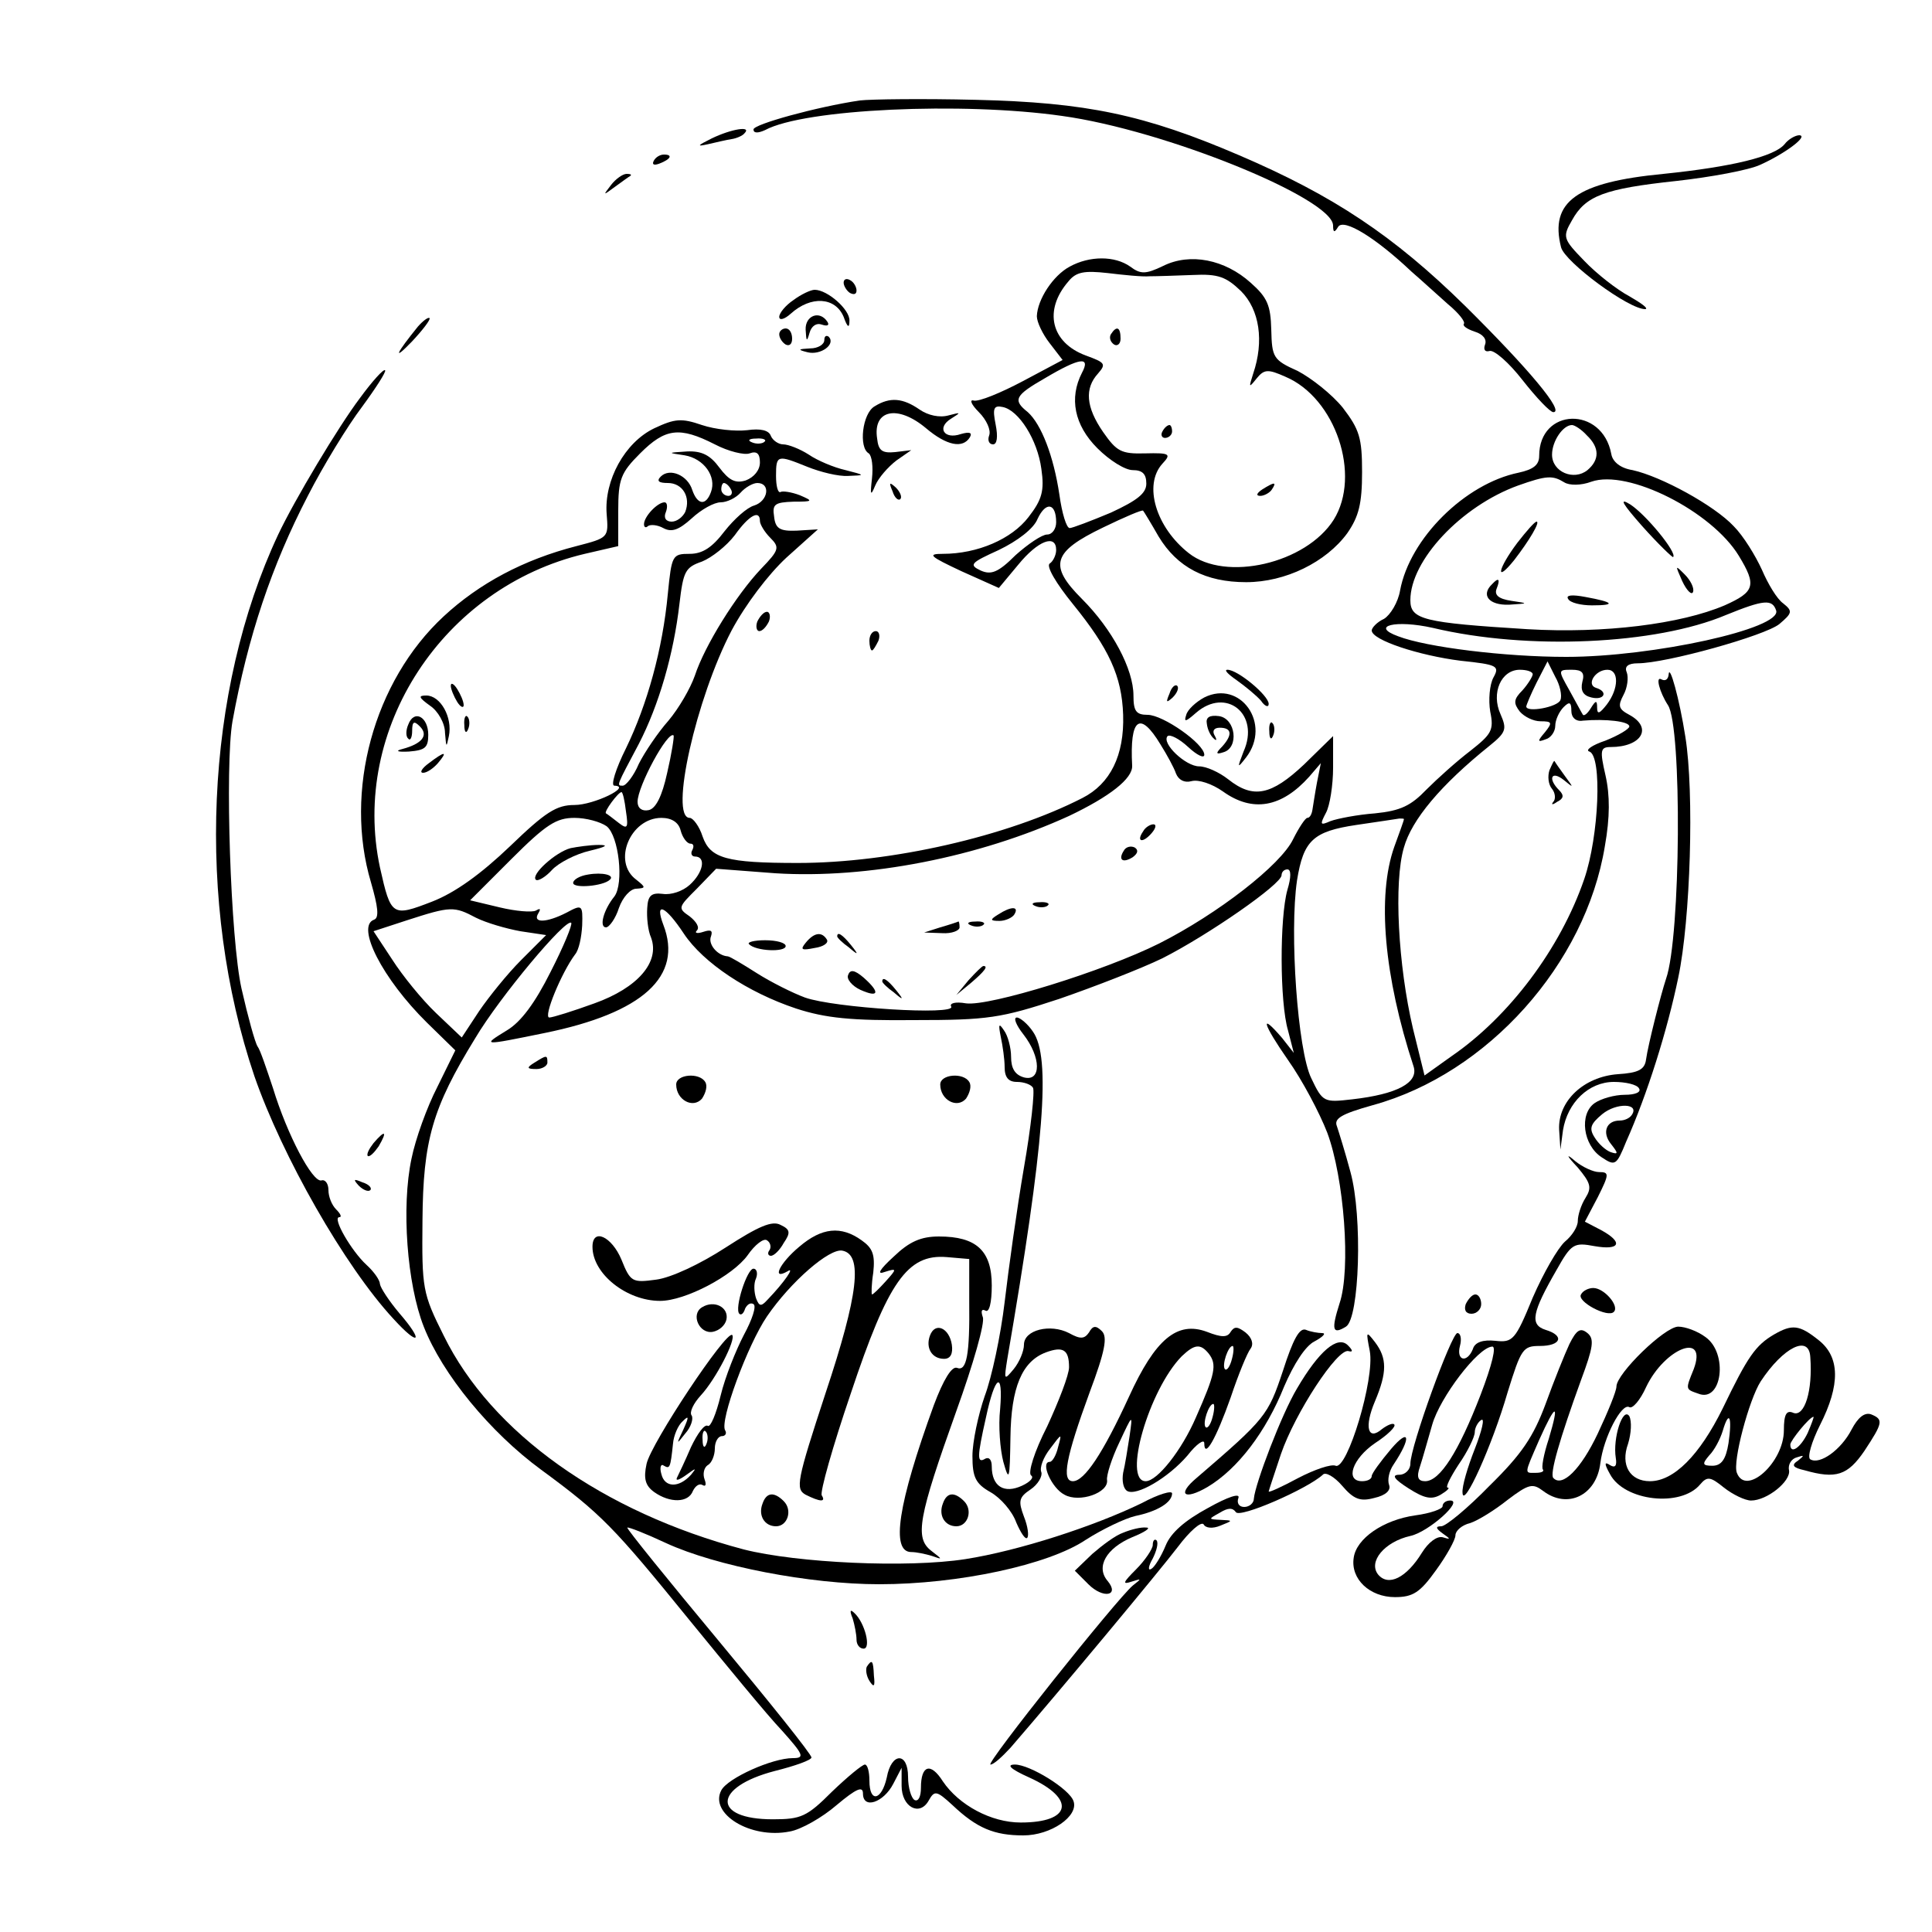 <?xml version="1.0" standalone="no"?>
<!DOCTYPE svg PUBLIC "-//W3C//DTD SVG 20010904//EN"
 "http://www.w3.org/TR/2001/REC-SVG-20010904/DTD/svg10.dtd">
<svg version="1.0" xmlns="http://www.w3.org/2000/svg"
 width="300pt" height="300pt" viewBox="0 0 300 300"
 preserveAspectRatio="xMidYMid meet">
<g transform="translate(0,300) scale(0.1,-0.1)"
fill="#000000" stroke="none">
<path d="M1335 2844 c-67 -10 -165 -37 -165 -45 0 -6 7 -6 18 -1 61 33 307 44
461 22 160 -22 420 -128 421 -170 0 -11 2 -12 8 -2 9 13 58 -17 114 -70 14
-12 39 -35 56 -50 17 -14 28 -28 25 -31 -2 -3 5 -8 17 -12 13 -4 19 -12 16
-20 -3 -8 0 -12 7 -10 7 2 30 -18 51 -45 22 -28 43 -50 48 -50 18 0 -38 67
-137 165 -111 109 -204 171 -351 234 -147 63 -237 82 -409 86 -82 2 -163 1
-180 -1z"/>
<path d="M1105 2785 c-22 -11 -24 -13 -6 -9 13 3 30 7 37 8 7 1 17 5 20 9 12
12 -20 7 -51 -8z"/>
<path d="M2771 2776 c-16 -19 -81 -35 -188 -46 -135 -13 -177 -43 -159 -114 6
-23 106 -97 131 -96 5 1 -6 9 -25 20 -19 10 -51 35 -70 55 -33 34 -34 37 -19
63 21 38 50 49 162 61 54 6 113 17 130 25 38 17 76 45 61 46 -6 0 -17 -6 -23
-14z"/>
<path d="M1015 2750 c-3 -6 1 -7 9 -4 18 7 21 14 7 14 -6 0 -13 -4 -16 -10z"/>
<path d="M949 2713 c-13 -17 -13 -17 6 -3 11 8 22 16 24 17 2 2 0 3 -6 3 -6 0
-17 -8 -24 -17z"/>
<path d="M1661 2586 c-26 -14 -50 -51 -51 -77 0 -9 9 -28 20 -42 l20 -26 -62
-33 c-34 -18 -68 -32 -76 -30 -7 2 -4 -6 8 -18 12 -12 19 -28 16 -36 -3 -8 0
-14 6 -14 6 0 8 11 4 31 -5 25 -3 30 11 27 25 -5 54 -51 60 -96 5 -34 1 -48
-20 -75 -26 -34 -79 -57 -133 -57 -25 0 -20 -4 29 -27 l58 -26 30 36 c31 38
59 48 59 23 0 -8 -5 -18 -10 -21 -6 -4 10 -31 36 -63 56 -69 76 -112 78 -172
2 -63 -20 -107 -63 -129 -117 -60 -298 -101 -442 -101 -111 0 -136 7 -148 41
-5 16 -15 29 -20 29 -32 0 10 186 65 291 22 41 57 87 85 113 l49 44 -33 -2
c-26 -1 -33 3 -35 22 -3 19 1 22 30 23 31 0 31 1 10 10 -13 5 -27 7 -30 5 -4
-2 -7 9 -7 25 0 33 2 33 49 14 20 -8 48 -15 63 -14 27 1 27 1 -4 9 -18 4 -44
15 -57 24 -14 9 -32 16 -40 16 -7 0 -16 6 -19 13 -3 9 -16 12 -37 9 -18 -2
-49 1 -70 8 -32 11 -42 10 -74 -5 -46 -22 -78 -81 -74 -133 3 -37 3 -37 -47
-50 -82 -21 -151 -58 -206 -109 -109 -101 -155 -272 -113 -413 11 -38 13 -55
5 -58 -29 -10 13 -92 82 -160 l44 -43 -28 -57 c-16 -31 -34 -81 -40 -111 -16
-75 -7 -195 19 -261 29 -74 103 -164 182 -222 94 -69 113 -89 230 -233 58 -71
122 -149 144 -172 34 -38 36 -43 17 -43 -32 0 -101 -31 -111 -50 -19 -36 45
-76 106 -64 18 3 51 22 73 41 31 26 41 30 41 18 0 -25 32 -14 47 15 l13 25 0
-28 c0 -33 28 -48 42 -23 9 16 12 16 37 -7 38 -36 65 -47 110 -47 43 0 86 30
78 53 -6 19 -68 57 -91 57 -14 0 -7 -7 22 -20 73 -33 66 -70 -13 -70 -46 0
-96 27 -121 64 -19 30 -34 25 -34 -10 0 -14 -4 -22 -10 -19 -5 3 -10 19 -10
36 0 39 -26 38 -33 -1 -8 -36 -27 -40 -27 -5 0 14 -3 25 -7 25 -4 0 -27 -19
-51 -42 -39 -39 -48 -43 -92 -43 -95 0 -93 50 3 75 32 8 57 17 57 21 0 5 -65
86 -144 181 -79 95 -143 174 -142 176 2 1 28 -9 60 -24 78 -36 224 -64 331
-64 123 0 263 30 321 69 25 16 60 33 77 37 34 7 57 21 57 35 0 5 -21 -1 -47
-15 -74 -36 -191 -74 -274 -87 -90 -14 -261 -6 -344 15 -219 58 -392 181 -466
332 -33 66 -34 73 -33 179 1 124 15 174 82 283 38 64 141 187 149 179 2 -3
-12 -37 -32 -76 -24 -48 -46 -78 -68 -91 -39 -24 -39 -24 59 -4 152 31 215 88
184 168 -14 37 3 30 32 -14 30 -45 99 -91 174 -116 46 -15 86 -19 184 -18 114
0 134 3 225 33 55 19 127 47 160 63 71 36 185 115 185 129 0 5 4 9 9 9 6 0 6
-12 0 -32 -12 -43 -12 -174 1 -218 l9 -35 -18 23 c-36 42 -30 22 9 -34 22 -31
49 -82 61 -113 26 -70 37 -212 19 -265 -13 -41 -11 -49 10 -36 21 13 26 171 7
240 -8 30 -18 62 -21 71 -5 12 6 19 56 33 178 49 330 219 360 402 8 45 8 79 1
110 -9 39 -8 44 8 44 48 0 66 30 29 50 -17 9 -18 14 -9 31 6 11 8 27 5 35 -4
9 2 14 17 14 44 0 198 43 220 61 20 17 21 20 6 32 -10 7 -24 31 -33 52 -10 22
-29 53 -44 68 -30 32 -112 77 -157 87 -19 3 -31 13 -33 25 -14 75 -112 72
-112 -3 0 -14 -9 -21 -32 -26 -83 -17 -169 -102 -184 -183 -3 -18 -15 -38 -25
-44 -11 -5 -19 -14 -19 -18 0 -15 74 -39 138 -47 57 -6 61 -8 51 -26 -6 -11
-8 -35 -5 -53 6 -29 2 -35 -31 -61 -21 -16 -51 -43 -68 -60 -24 -25 -40 -33
-80 -37 -27 -2 -58 -8 -69 -12 -16 -7 -17 -6 -7 13 6 11 11 43 11 70 l0 49
-45 -44 c-51 -48 -79 -54 -118 -23 -14 11 -34 20 -45 20 -21 0 -59 36 -49 47
4 3 18 -4 32 -17 14 -13 25 -18 25 -12 0 17 -64 62 -88 62 -18 0 -22 6 -22 30
0 41 -33 103 -80 150 -52 52 -46 73 33 111 33 16 61 28 62 26 1 -1 12 -19 24
-40 29 -48 73 -71 136 -71 61 0 124 31 157 76 18 26 23 46 23 95 0 53 -4 66
-30 100 -17 21 -49 46 -70 57 -38 17 -40 21 -41 64 -1 38 -6 50 -32 73 -40 36
-94 47 -136 26 -27 -13 -35 -13 -51 -1 -24 17 -63 17 -94 0z m124 -15 c11 0
41 1 67 2 40 2 52 -3 75 -25 29 -29 36 -78 19 -128 -7 -22 -7 -23 5 -8 12 15
18 15 45 3 78 -33 118 -153 75 -222 -43 -68 -168 -97 -225 -52 -51 40 -71 106
-41 139 14 15 12 17 -27 16 -37 -1 -44 3 -65 33 -27 39 -29 68 -8 91 13 15 11
17 -19 28 -54 20 -66 70 -27 115 12 15 25 17 61 13 25 -3 54 -6 65 -5z m-105
-150 c-20 -39 -12 -81 24 -117 19 -19 43 -34 55 -34 15 0 21 -6 21 -21 0 -15
-14 -26 -55 -45 -31 -13 -60 -24 -64 -24 -5 0 -12 23 -16 52 -9 60 -28 109
-49 128 -24 19 -20 26 27 53 54 32 71 34 57 8z m784 -97 c20 -19 20 -38 1 -54
-21 -17 -55 -3 -55 24 0 21 17 46 31 46 4 0 15 -7 23 -16z m-1354 -14 c21 -11
46 -17 54 -14 11 4 16 0 16 -14 0 -12 -9 -23 -22 -28 -16 -5 -26 0 -41 20 -14
19 -27 26 -50 25 -31 -2 -31 -2 -4 -6 30 -5 50 -33 41 -57 -8 -22 -21 -20 -29
3 -7 23 -35 35 -49 21 -7 -7 -3 -10 11 -10 23 0 36 -22 27 -45 -4 -8 -13 -15
-21 -15 -9 0 -13 6 -9 15 3 8 2 15 -2 15 -11 0 -32 -22 -32 -34 0 -5 3 -6 6
-3 4 3 15 2 24 -3 13 -7 24 -3 44 15 15 14 35 25 45 25 10 0 24 7 31 15 7 8
19 15 26 15 21 0 17 -28 -5 -35 -11 -3 -31 -21 -46 -40 -19 -25 -34 -35 -54
-35 -27 0 -28 -2 -34 -62 -8 -86 -32 -172 -65 -240 -16 -32 -24 -58 -18 -58
28 -1 -32 -30 -62 -30 -28 0 -45 -11 -100 -64 -45 -43 -85 -72 -121 -86 -62
-24 -64 -23 -81 53 -46 215 98 435 318 487 l52 12 0 55 c0 49 4 59 34 89 39
39 61 42 116 14z m77 4 c-3 -3 -12 -4 -19 -1 -8 3 -5 6 6 6 11 1 17 -2 13 -5z
m1242 -63 c8 -5 26 -5 42 1 57 20 187 -46 229 -115 28 -46 25 -56 -22 -77 -68
-29 -187 -44 -306 -37 -162 10 -182 15 -182 45 0 62 79 146 167 178 45 16 54
16 72 5z m-1294 -11 c3 -5 1 -10 -4 -10 -6 0 -11 5 -11 10 0 6 2 10 4 10 3 0
8 -4 11 -10z m505 -51 c0 -10 -6 -19 -14 -19 -8 0 -30 -15 -49 -32 -27 -27
-38 -31 -54 -24 -19 9 -16 12 28 32 29 14 54 33 60 48 13 28 29 25 29 -5z
m-460 2 c0 -5 7 -17 16 -26 15 -15 14 -19 -14 -48 -39 -41 -88 -120 -103 -166
-7 -20 -25 -51 -41 -70 -16 -18 -37 -49 -46 -67 -8 -19 -20 -34 -25 -34 -10 0
-10 -1 25 65 31 60 54 139 63 217 6 51 9 57 35 66 15 6 38 24 51 41 22 31 39
40 39 22z m1578 -139 c9 -28 -191 -72 -326 -72 -95 0 -217 15 -261 32 -44 16
-4 26 54 13 147 -35 346 -26 455 20 59 24 72 25 78 7z m-335 -139 c-4 -11 -53
-20 -53 -10 0 2 7 19 16 37 l17 33 12 -24 c7 -12 11 -29 8 -36z m-43 40 c0 -3
-7 -15 -16 -25 -14 -14 -14 -20 -4 -33 7 -8 21 -15 32 -15 18 0 19 -2 7 -17
-12 -14 -12 -16 1 -11 8 2 15 12 15 21 0 9 6 22 13 29 9 9 12 8 12 -6 0 -10 7
-17 18 -15 35 3 72 -1 72 -9 0 -4 -17 -14 -37 -22 -21 -7 -32 -15 -25 -17 20
-7 15 -131 -8 -198 -37 -108 -117 -214 -206 -275 l-42 -30 -18 73 c-23 98 -30
227 -14 281 12 43 57 97 133 158 26 21 27 26 17 49 -15 33 1 69 30 69 11 0 20
-3 20 -7z m77 -12 c-3 -13 1 -21 14 -24 20 -5 27 9 7 15 -15 5 -1 28 18 28 18
0 18 -29 -1 -54 -11 -14 -15 -16 -15 -5 0 12 -2 12 -10 -1 -5 -8 -10 -12 -12
-10 -2 3 -11 20 -21 38 -18 32 -18 32 4 32 16 0 20 -5 16 -19z m-655 -97 c10
-16 21 -36 24 -45 4 -10 13 -15 24 -12 11 3 32 -4 49 -16 46 -33 91 -25 134
23 l18 21 -6 -30 c-3 -16 -6 -36 -7 -42 -1 -7 -4 -13 -8 -13 -3 0 -13 -15 -22
-33 -19 -40 -117 -116 -208 -162 -86 -43 -264 -98 -300 -93 -17 3 -26 0 -23
-5 8 -14 -182 -2 -227 14 -19 7 -53 24 -75 38 -22 14 -42 26 -45 26 -16 1 -31
19 -26 31 3 9 0 11 -12 7 -9 -3 -14 -2 -10 2 5 5 -1 14 -11 22 -19 13 -18 14
11 43 l30 31 92 -7 c143 -9 316 25 456 89 63 30 99 58 98 78 -4 74 12 86 44
33z m-766 -44 c-8 -37 -18 -56 -29 -58 -10 -2 -17 3 -17 13 0 24 47 111 56
103 1 -2 -3 -28 -10 -58z m-64 -60 c4 -26 2 -28 -11 -18 -9 7 -18 14 -20 15
-4 2 19 33 24 33 2 0 5 -13 7 -30z m-30 -23 c19 -15 27 -89 12 -109 -17 -21
-24 -48 -13 -48 5 0 15 14 20 30 6 17 18 30 27 30 15 1 15 2 0 14 -38 28 -9
96 39 96 16 0 27 -7 30 -20 3 -11 10 -20 15 -20 5 0 6 -4 3 -10 -3 -5 -1 -10
4 -10 18 0 13 -25 -8 -44 -11 -10 -29 -16 -42 -14 -17 2 -23 -2 -24 -22 -1
-14 1 -35 6 -46 14 -38 -21 -78 -88 -102 -33 -12 -65 -22 -70 -22 -10 0 19 70
40 98 6 7 10 27 11 45 1 32 0 33 -24 20 -31 -16 -54 -17 -44 -1 4 7 3 8 -4 4
-6 -3 -31 -1 -56 5 l-46 11 64 64 c54 54 70 64 98 64 18 0 40 -6 50 -13z
m1238 11 c0 -2 -7 -21 -15 -43 -27 -76 -16 -201 30 -341 8 -25 -25 -43 -95
-51 -44 -5 -46 -5 -64 33 -21 43 -34 226 -22 307 10 62 25 76 92 86 33 5 62 9
67 10 4 0 7 0 7 -1z m-1441 -153 c16 -8 47 -17 69 -21 l40 -6 -39 -39 c-21
-21 -50 -57 -65 -79 l-27 -41 -40 38 c-22 21 -52 58 -68 83 l-29 44 52 17 c68
22 73 22 107 4z"/>
<path d="M1725 2481 c-3 -5 -1 -12 5 -16 5 -3 10 1 10 9 0 18 -6 21 -15 7z"/>
<path d="M1805 2330 c-3 -5 -1 -10 4 -10 6 0 11 5 11 10 0 6 -2 10 -4 10 -3 0
-8 -4 -11 -10z"/>
<path d="M1960 2240 c-9 -6 -10 -10 -3 -10 6 0 15 5 18 10 8 12 4 12 -15 0z"/>
<path d="M700 1935 c0 -5 5 -17 10 -25 5 -8 10 -10 10 -5 0 6 -5 17 -10 25 -5
8 -10 11 -10 5z"/>
<path d="M668 1904 c12 -8 23 -27 23 -42 2 -23 2 -24 6 -5 6 29 -13 63 -35 63
-13 0 -12 -3 6 -16z"/>
<path d="M634 1875 c-4 -9 -4 -19 0 -22 3 -4 6 2 6 12 0 15 3 16 12 7 14 -14
3 -27 -27 -35 -12 -3 -8 -5 10 -4 25 2 30 6 30 26 0 28 -22 40 -31 16z"/>
<path d="M721 1874 c0 -11 3 -14 6 -6 3 7 2 16 -1 19 -3 4 -6 -2 -5 -13z"/>
<path d="M666 1815 c-11 -8 -15 -15 -9 -15 6 0 16 7 23 15 16 19 11 19 -14 0z"/>
<path d="M2550 2183 c25 -28 47 -49 48 -48 7 6 -42 66 -67 82 -18 11 -11 0 19
-34z"/>
<path d="M2356 2157 c-30 -40 -35 -64 -5 -27 24 31 41 60 35 60 -3 0 -16 -15
-30 -33z"/>
<path d="M2612 2098 c7 -15 15 -23 17 -17 2 6 -4 18 -13 27 -15 15 -15 15 -4
-10z"/>
<path d="M2317 2093 c-18 -17 -5 -33 26 -32 31 2 31 2 4 6 -20 3 -27 9 -23 19
6 15 3 18 -7 7z"/>
<path d="M2435 2070 c3 -6 20 -10 37 -10 38 0 34 5 -10 13 -21 4 -31 3 -27 -3z"/>
<path d="M2406 1804 c-3 -9 -2 -22 4 -29 5 -6 6 -16 2 -20 -4 -5 -1 -5 6 0 10
5 11 10 3 18 -18 18 -12 31 7 16 16 -13 16 -13 2 6 -8 11 -15 21 -16 23 -1 2
-4 -5 -8 -14z"/>
<path d="M1775 1709 c-11 -16 -1 -19 13 -3 7 8 8 14 3 14 -5 0 -13 -5 -16 -11z"/>
<path d="M1745 1679 c-9 -14 -2 -20 14 -10 8 6 9 11 3 15 -6 3 -14 1 -17 -5z"/>
<path d="M1608 1593 c7 -3 16 -2 19 1 4 3 -2 6 -13 5 -11 0 -14 -3 -6 -6z"/>
<path d="M1550 1580 c-13 -8 -13 -10 2 -10 9 0 20 5 23 10 8 13 -5 13 -25 0z"/>
<path d="M1460 1560 l-25 -8 28 -1 c15 -1 27 4 27 9 0 6 -1 10 -2 9 -2 -1 -14
-5 -28 -9z"/>
<path d="M1508 1563 c7 -3 16 -2 19 1 4 3 -2 6 -13 5 -11 0 -14 -3 -6 -6z"/>
<path d="M1251 1536 c-9 -11 -6 -12 14 -8 14 2 22 8 19 13 -8 13 -20 11 -33
-5z"/>
<path d="M1300 1546 c0 -2 8 -10 18 -17 15 -13 16 -12 3 4 -13 16 -21 21 -21
13z"/>
<path d="M1163 1534 c10 -11 57 -13 57 -3 0 5 -14 9 -32 9 -17 0 -28 -3 -25
-6z"/>
<path d="M1317 1486 c-3 -6 6 -17 19 -23 29 -13 31 -4 5 19 -14 12 -21 13 -24
4z"/>
<path d="M1504 1478 l-19 -23 23 19 c21 18 27 26 19 26 -2 0 -12 -10 -23 -22z"/>
<path d="M1370 1476 c0 -2 8 -10 18 -17 15 -13 16 -12 3 4 -13 16 -21 21 -21
13z"/>
<path d="M886 1683 c-23 -6 -62 -41 -54 -49 3 -3 15 4 25 15 10 11 37 25 59
30 25 6 30 9 14 9 -14 0 -34 -3 -44 -5z"/>
<path d="M913 1642 c-13 -2 -23 -8 -23 -13 0 -9 47 -5 57 5 8 7 -11 12 -34 8z"/>
<path d="M1310 2561 c0 -5 5 -13 10 -16 6 -3 10 -2 10 4 0 5 -4 13 -10 16 -5
3 -10 2 -10 -4z"/>
<path d="M1232 2534 c-12 -8 -22 -20 -22 -26 0 -6 8 -4 18 5 31 28 69 26 82
-5 6 -17 9 -18 9 -6 1 17 -34 48 -54 48 -6 0 -21 -7 -33 -16z"/>
<path d="M649 2493 c-34 -42 -40 -55 -10 -24 17 18 30 35 28 37 -2 2 -10 -4
-18 -13z"/>
<path d="M1251 2488 c1 -19 2 -19 6 -5 3 11 11 16 19 13 9 -3 12 -1 9 4 -12
19 -35 10 -34 -12z"/>
<path d="M1210 2481 c0 -6 5 -13 10 -16 6 -3 10 1 10 9 0 9 -4 16 -10 16 -5 0
-10 -4 -10 -9z"/>
<path d="M1280 2472 c0 -7 -10 -13 -22 -13 -19 -1 -20 -2 -4 -6 20 -5 44 12
33 24 -4 3 -7 1 -7 -5z"/>
<path d="M559 2382 c-34 -45 -102 -159 -127 -212 -114 -243 -128 -572 -37
-841 43 -124 140 -295 216 -377 40 -44 48 -36 9 9 -16 19 -29 39 -30 45 0 6
-9 19 -21 30 -23 21 -54 74 -42 74 4 0 2 5 -5 12 -7 7 -12 20 -12 30 0 10 -5
17 -11 15 -14 -3 -53 71 -75 143 -10 30 -20 60 -24 65 -4 6 -15 46 -25 90 -17
76 -26 346 -14 415 24 132 61 242 117 350 24 47 62 109 84 138 22 30 38 55 36
57 -2 3 -20 -17 -39 -43z"/>
<path d="M1358 2369 c-19 -11 -25 -64 -9 -73 5 -4 7 -21 5 -39 -3 -26 -2 -28
5 -11 5 12 20 29 33 39 l23 16 -25 -3 c-20 -2 -26 2 -28 21 -7 45 32 53 76 16
32 -27 57 -32 68 -14 4 7 0 9 -14 5 -26 -9 -38 10 -15 24 16 10 15 10 -4 5
-14 -4 -32 0 -45 9 -26 18 -46 20 -70 5z"/>
<path d="M1386 2237 c3 -10 9 -15 12 -12 3 3 0 11 -7 18 -10 9 -11 8 -5 -6z"/>
<path d="M1176 2035 c-3 -8 -1 -15 3 -15 5 0 11 7 15 15 3 8 1 15 -3 15 -5 0
-11 -7 -15 -15z"/>
<path d="M1350 2005 c0 -8 2 -15 4 -15 2 0 6 7 10 15 3 8 1 15 -4 15 -6 0 -10
-7 -10 -15z"/>
<path d="M1920 1944 c14 -10 31 -24 38 -32 6 -9 12 -11 12 -5 0 13 -48 53 -64
53 -6 0 1 -7 14 -16z"/>
<path d="M2591 1952 c-1 -7 -5 -10 -11 -7 -10 6 -3 -20 10 -40 22 -33 20 -360
-3 -425 -8 -24 -28 -103 -31 -125 -2 -16 -12 -21 -44 -23 -53 -4 -93 -42 -91
-86 l2 -31 4 30 c7 43 40 75 79 75 18 0 36 -4 39 -10 4 -6 -6 -10 -22 -10 -16
0 -37 -6 -47 -13 -24 -17 -18 -65 11 -84 21 -14 23 -13 38 24 33 74 64 173 81
255 19 90 25 287 11 374 -9 58 -25 116 -26 96z m-57 -683 c-3 -5 -11 -9 -19
-9 -21 0 -28 -19 -13 -37 11 -14 11 -16 -1 -12 -8 3 -19 13 -25 23 -9 14 -6
21 12 36 22 18 58 17 46 -1z"/>
<path d="M1816 1923 c-6 -14 -5 -15 5 -6 7 7 10 15 7 18 -3 3 -9 -2 -12 -12z"/>
<path d="M1870 1917 c-13 -7 -26 -19 -28 -27 -4 -12 -1 -11 15 3 47 41 100 -2
74 -60 -10 -26 -10 -27 4 -9 40 52 -9 121 -65 93z"/>
<path d="M1874 1876 c1 -9 6 -19 11 -23 4 -4 5 -2 1 5 -4 7 -1 12 8 12 19 0
20 -11 4 -29 -11 -11 -10 -13 2 -9 24 7 19 52 -7 56 -15 2 -21 -2 -19 -12z"/>
<path d="M1971 1864 c0 -11 3 -14 6 -6 3 7 2 16 -1 19 -3 4 -6 -2 -5 -13z"/>
<path d="M1589 1394 c28 -36 28 -74 1 -67 -14 4 -20 14 -20 32 0 14 -5 33 -11
41 -8 12 -9 10 -5 -10 3 -14 6 -35 6 -47 0 -16 6 -23 19 -23 11 0 22 -4 25 -9
3 -5 -3 -61 -14 -124 -11 -64 -24 -158 -30 -209 -6 -51 -20 -117 -31 -146 -10
-29 -19 -71 -19 -93 0 -33 5 -43 28 -56 16 -9 34 -30 40 -47 7 -16 14 -27 17
-24 3 3 1 18 -5 33 -9 24 -8 30 10 42 12 8 19 21 17 27 -3 7 3 23 14 37 18 24
18 24 12 2 -3 -13 -9 -23 -13 -23 -15 0 3 -41 23 -51 23 -13 69 3 66 23 -1 7
7 33 19 58 21 45 21 45 16 10 -3 -19 -7 -45 -10 -57 -2 -12 0 -24 6 -28 14 -9
64 20 94 55 14 18 26 26 26 19 0 -25 18 6 41 71 12 36 26 70 31 76 5 7 2 17
-8 25 -12 9 -17 10 -23 1 -5 -9 -14 -9 -37 0 -46 17 -80 -11 -121 -101 -40
-87 -69 -131 -87 -131 -18 0 -11 37 26 138 24 64 28 86 19 95 -9 9 -14 9 -20
-2 -7 -10 -13 -11 -31 -1 -29 15 -70 5 -70 -18 0 -10 -7 -27 -16 -38 -15 -18
-15 -17 -10 15 58 337 68 469 40 509 -8 12 -20 22 -25 22 -6 0 -1 -12 10 -26z
m71 -517 c0 -12 -16 -53 -34 -92 -20 -39 -30 -72 -25 -76 5 -3 -1 -10 -14 -16
-28 -13 -47 -1 -47 30 0 10 -4 15 -10 12 -13 -8 -13 2 1 64 14 66 27 74 22 13
-3 -26 0 -63 5 -82 9 -32 10 -28 11 38 1 78 18 118 55 132 27 10 36 4 36 -23z
m217 21 c13 -17 10 -31 -20 -99 -22 -51 -60 -99 -78 -99 -36 0 5 142 56 194
20 19 29 20 42 4z m36 -8 c-3 -12 -8 -19 -11 -16 -5 6 5 36 12 36 2 0 2 -9 -1
-20z m-30 -90 c-3 -12 -8 -19 -11 -16 -5 6 5 36 12 36 2 0 2 -9 -1 -20z"/>
<path d="M830 1350 c-13 -8 -12 -10 3 -10 9 0 17 5 17 10 0 12 -1 12 -20 0z"/>
<path d="M1050 1316 c0 -24 26 -38 40 -22 6 9 9 20 5 26 -9 15 -45 12 -45 -4z"/>
<path d="M1460 1316 c0 -24 26 -38 40 -22 6 9 9 20 5 26 -9 15 -45 12 -45 -4z"/>
<path d="M580 1225 c-7 -9 -11 -17 -9 -20 3 -2 10 5 17 15 14 24 10 26 -8 5z"/>
<path d="M2450 1187 c20 -24 22 -31 12 -47 -7 -11 -12 -27 -12 -36 0 -9 -9
-23 -20 -32 -11 -10 -33 -48 -50 -87 -27 -66 -31 -70 -58 -67 -19 2 -32 -2
-35 -13 -9 -22 -26 -18 -20 5 3 11 1 20 -4 20 -9 0 -73 -176 -73 -203 0 -9 -8
-17 -17 -17 -13 0 -8 -7 14 -21 25 -16 36 -18 50 -10 10 6 15 11 11 11 -4 0 4
16 17 36 14 20 25 43 25 50 0 7 5 16 10 19 6 4 1 -17 -10 -45 -11 -28 -20 -58
-19 -68 1 -26 46 73 70 156 21 68 24 72 50 72 33 0 39 16 9 25 -25 8 -21 27
17 93 23 41 27 43 59 37 40 -7 45 6 10 25 l-25 13 20 38 c18 36 18 39 2 39 -9
0 -26 8 -37 17 -15 13 -14 9 4 -10z m-151 -353 c-34 -88 -63 -134 -86 -134
-11 0 -14 6 -8 23 4 12 12 41 19 65 12 42 71 120 93 121 7 1 0 -28 -18 -75z"/>
<path d="M557 1159 c7 -7 15 -10 18 -7 3 3 -2 9 -12 12 -14 6 -15 5 -6 -5z"/>
<path d="M1127 1063 c-40 -26 -85 -47 -108 -50 -37 -5 -40 -4 -54 31 -15 36
-45 50 -45 20 0 -42 53 -84 105 -84 39 0 113 39 136 71 11 16 25 27 30 23 5
-3 7 -10 4 -15 -4 -5 -2 -9 2 -9 5 0 14 9 20 20 11 16 10 21 -5 28 -13 7 -34
-2 -85 -35z"/>
<path d="M1241 1064 c-30 -25 -44 -53 -18 -38 12 8 -5 -17 -31 -44 -10 -11
-13 -11 -18 2 -3 9 -4 23 0 31 3 8 1 15 -4 15 -10 0 -30 -62 -22 -70 3 -3 7 1
9 8 3 6 8 10 13 7 5 -3 -2 -24 -15 -48 -12 -23 -29 -65 -36 -94 -7 -29 -16
-50 -20 -47 -5 3 -16 -12 -26 -33 -9 -21 -19 -42 -22 -48 -2 -5 4 -3 15 5 15
11 16 11 7 0 -19 -21 -41 -20 -46 1 -3 10 -1 17 4 13 9 -5 10 -4 14 34 1 13 8
29 15 35 10 10 10 7 1 -13 -11 -23 -11 -24 3 -6 9 10 13 23 10 28 -4 5 3 19
14 31 24 26 55 87 49 94 -9 8 -126 -168 -133 -200 -5 -23 -2 -34 12 -44 24
-17 53 -17 60 2 4 8 10 12 15 9 5 -3 6 1 3 9 -3 8 -1 18 5 22 6 3 11 15 11 26
0 10 5 19 11 19 5 0 8 4 5 9 -9 14 35 133 65 177 37 54 97 106 117 102 32 -6
25 -68 -26 -221 -45 -137 -47 -149 -31 -158 22 -11 32 -12 25 -1 -3 5 17 76
45 158 58 174 88 217 149 212 l35 -3 0 -65 c1 -84 -4 -110 -19 -104 -8 3 -21
-18 -36 -58 -56 -154 -67 -228 -35 -228 8 0 22 -3 32 -6 17 -6 17 -6 -1 8 -26
20 -20 52 39 217 26 72 45 138 41 146 -3 9 -2 13 4 10 6 -4 10 12 10 39 0 54
-24 76 -82 76 -28 0 -46 -8 -70 -31 -23 -21 -27 -29 -14 -24 19 6 19 5 1 -15
-10 -11 -19 -20 -21 -20 -1 0 -1 15 2 34 3 28 -1 38 -18 50 -32 23 -62 20 -97
-10z m-144 -306 c-3 -8 -6 -5 -6 6 -1 11 2 17 5 13 3 -3 4 -12 1 -19z"/>
<path d="M2455 990 c-7 -11 42 -37 51 -27 9 9 -15 37 -32 37 -7 0 -16 -4 -19
-10z"/>
<path d="M2276 975 c-3 -9 0 -15 9 -15 8 0 15 7 15 15 0 8 -4 15 -9 15 -5 0
-11 -7 -15 -15z"/>
<path d="M1090 970 c-18 -11 -4 -42 17 -38 10 2 19 10 21 19 4 19 -19 31 -38
19z"/>
<path d="M1444 926 c-7 -19 3 -36 22 -36 10 0 14 8 12 22 -4 26 -26 36 -34 14z"/>
<path d="M1992 871 c-23 -69 -27 -74 -134 -166 -31 -26 -19 -35 17 -14 47 28
91 86 119 156 15 35 33 63 47 70 13 7 19 13 12 13 -6 0 -18 2 -25 5 -10 4 -20
-14 -36 -64z"/>
<path d="M2437 913 c-7 -15 -24 -57 -37 -93 -19 -51 -37 -78 -87 -127 -34 -35
-68 -63 -75 -63 -9 0 -9 -3 2 -11 13 -9 13 -10 0 -6 -9 2 -22 -8 -32 -24 -24
-39 -52 -53 -68 -34 -16 20 10 51 50 60 28 6 83 55 62 55 -7 0 -12 -4 -12 -9
0 -4 -19 -11 -42 -14 -50 -7 -92 -36 -96 -66 -5 -33 25 -61 64 -61 28 0 39 7
64 42 16 22 30 47 30 54 0 7 10 16 23 19 12 4 38 20 58 36 33 25 39 26 55 14
38 -29 83 -7 89 43 5 40 33 94 45 87 5 -3 17 11 26 31 29 61 96 87 74 28 -13
-32 -13 -31 7 -38 37 -15 47 63 11 88 -12 9 -31 16 -42 16 -21 0 -96 -73 -96
-93 0 -7 -13 -39 -29 -73 -26 -55 -55 -84 -69 -69 -6 6 10 61 43 152 19 51 21
64 10 73 -11 9 -17 5 -28 -17z m-32 -147 c-8 -24 -12 -46 -9 -48 2 -3 -3 -5
-11 -5 -18 0 -19 -4 5 51 26 58 32 59 15 2z"/>
<path d="M2755 928 c-29 -17 -41 -34 -80 -115 -36 -73 -76 -113 -113 -113 -31
0 -46 25 -34 58 5 16 6 35 2 43 -10 15 -26 -34 -21 -65 2 -12 -1 -16 -9 -11
-9 6 -9 2 0 -14 22 -42 110 -52 140 -16 11 13 16 12 37 -5 14 -11 33 -20 42
-20 25 0 62 30 59 47 -2 9 4 18 12 20 12 4 12 3 2 -5 -11 -7 -8 -11 10 -15 49
-14 67 -8 93 30 29 44 30 49 10 57 -10 3 -20 -5 -30 -24 -16 -31 -49 -55 -64
-46 -5 3 2 27 15 53 32 63 31 106 -2 132 -30 24 -41 25 -69 9z m56 -35 c4 -53
-9 -93 -26 -87 -11 5 -15 -2 -15 -27 0 -50 -59 -103 -73 -66 -7 17 19 114 37
142 35 53 75 73 77 38z m-127 -134 c-4 -25 -11 -35 -25 -35 -16 0 -16 3 -5 16
8 8 17 25 21 38 10 34 15 22 9 -19z m123 16 c-11 -23 -27 -34 -27 -18 0 6 30
43 36 43 1 0 -3 -11 -9 -25z"/>
<path d="M2127 902 c8 -43 -35 -185 -53 -178 -7 3 -33 -6 -58 -19 -26 -14 -46
-23 -46 -21 0 1 9 28 19 58 22 64 88 165 105 160 7 -2 7 1 -1 9 -16 16 -45 -9
-79 -67 -24 -40 -65 -148 -67 -171 0 -7 -7 -13 -15 -13 -8 0 -12 6 -9 14 3 8
-16 2 -48 -16 -35 -19 -57 -38 -65 -58 -7 -17 -17 -33 -22 -36 -6 -4 -5 4 2
16 6 12 9 24 6 28 -3 3 -6 0 -6 -7 0 -6 -12 -24 -26 -38 -20 -20 -22 -24 -7
-19 16 5 16 5 2 -6 -24 -20 -230 -278 -221 -278 5 0 18 12 31 26 77 89 231
274 260 312 18 24 36 40 40 35 3 -6 14 -7 26 -2 20 8 20 8 0 9 -19 1 -19 1 -1
11 13 8 20 8 25 1 6 -10 111 36 135 58 4 5 18 -3 30 -17 18 -21 28 -25 50 -19
18 4 26 12 23 20 -3 8 0 22 7 32 28 42 25 58 -4 24 -16 -19 -30 -38 -30 -42 0
-5 -7 -8 -15 -8 -27 0 -15 35 20 59 20 13 33 26 30 29 -2 3 -11 -1 -19 -7 -22
-19 -28 3 -11 43 19 45 19 67 0 92 -14 18 -14 17 -8 -14z"/>
<path d="M1184 665 c-7 -18 3 -35 21 -35 18 0 26 25 12 39 -15 15 -27 14 -33
-4z"/>
<path d="M1464 665 c-7 -18 3 -35 21 -35 18 0 26 25 12 39 -15 15 -27 14 -33
-4z"/>
<path d="M1744 620 c-12 -4 -33 -20 -48 -33 l-27 -26 21 -21 c23 -23 49 -18
30 5 -19 22 -2 51 38 68 20 8 30 15 22 15 -8 1 -24 -3 -36 -8z"/>
<path d="M1324 487 c3 -10 6 -25 6 -33 0 -8 5 -14 11 -14 12 0 2 40 -14 55 -7
7 -8 4 -3 -8z"/>
<path d="M1346 412 c-2 -4 -1 -14 4 -22 7 -11 9 -9 7 8 -1 24 -3 26 -11 14z"/>
</g>
</svg>
